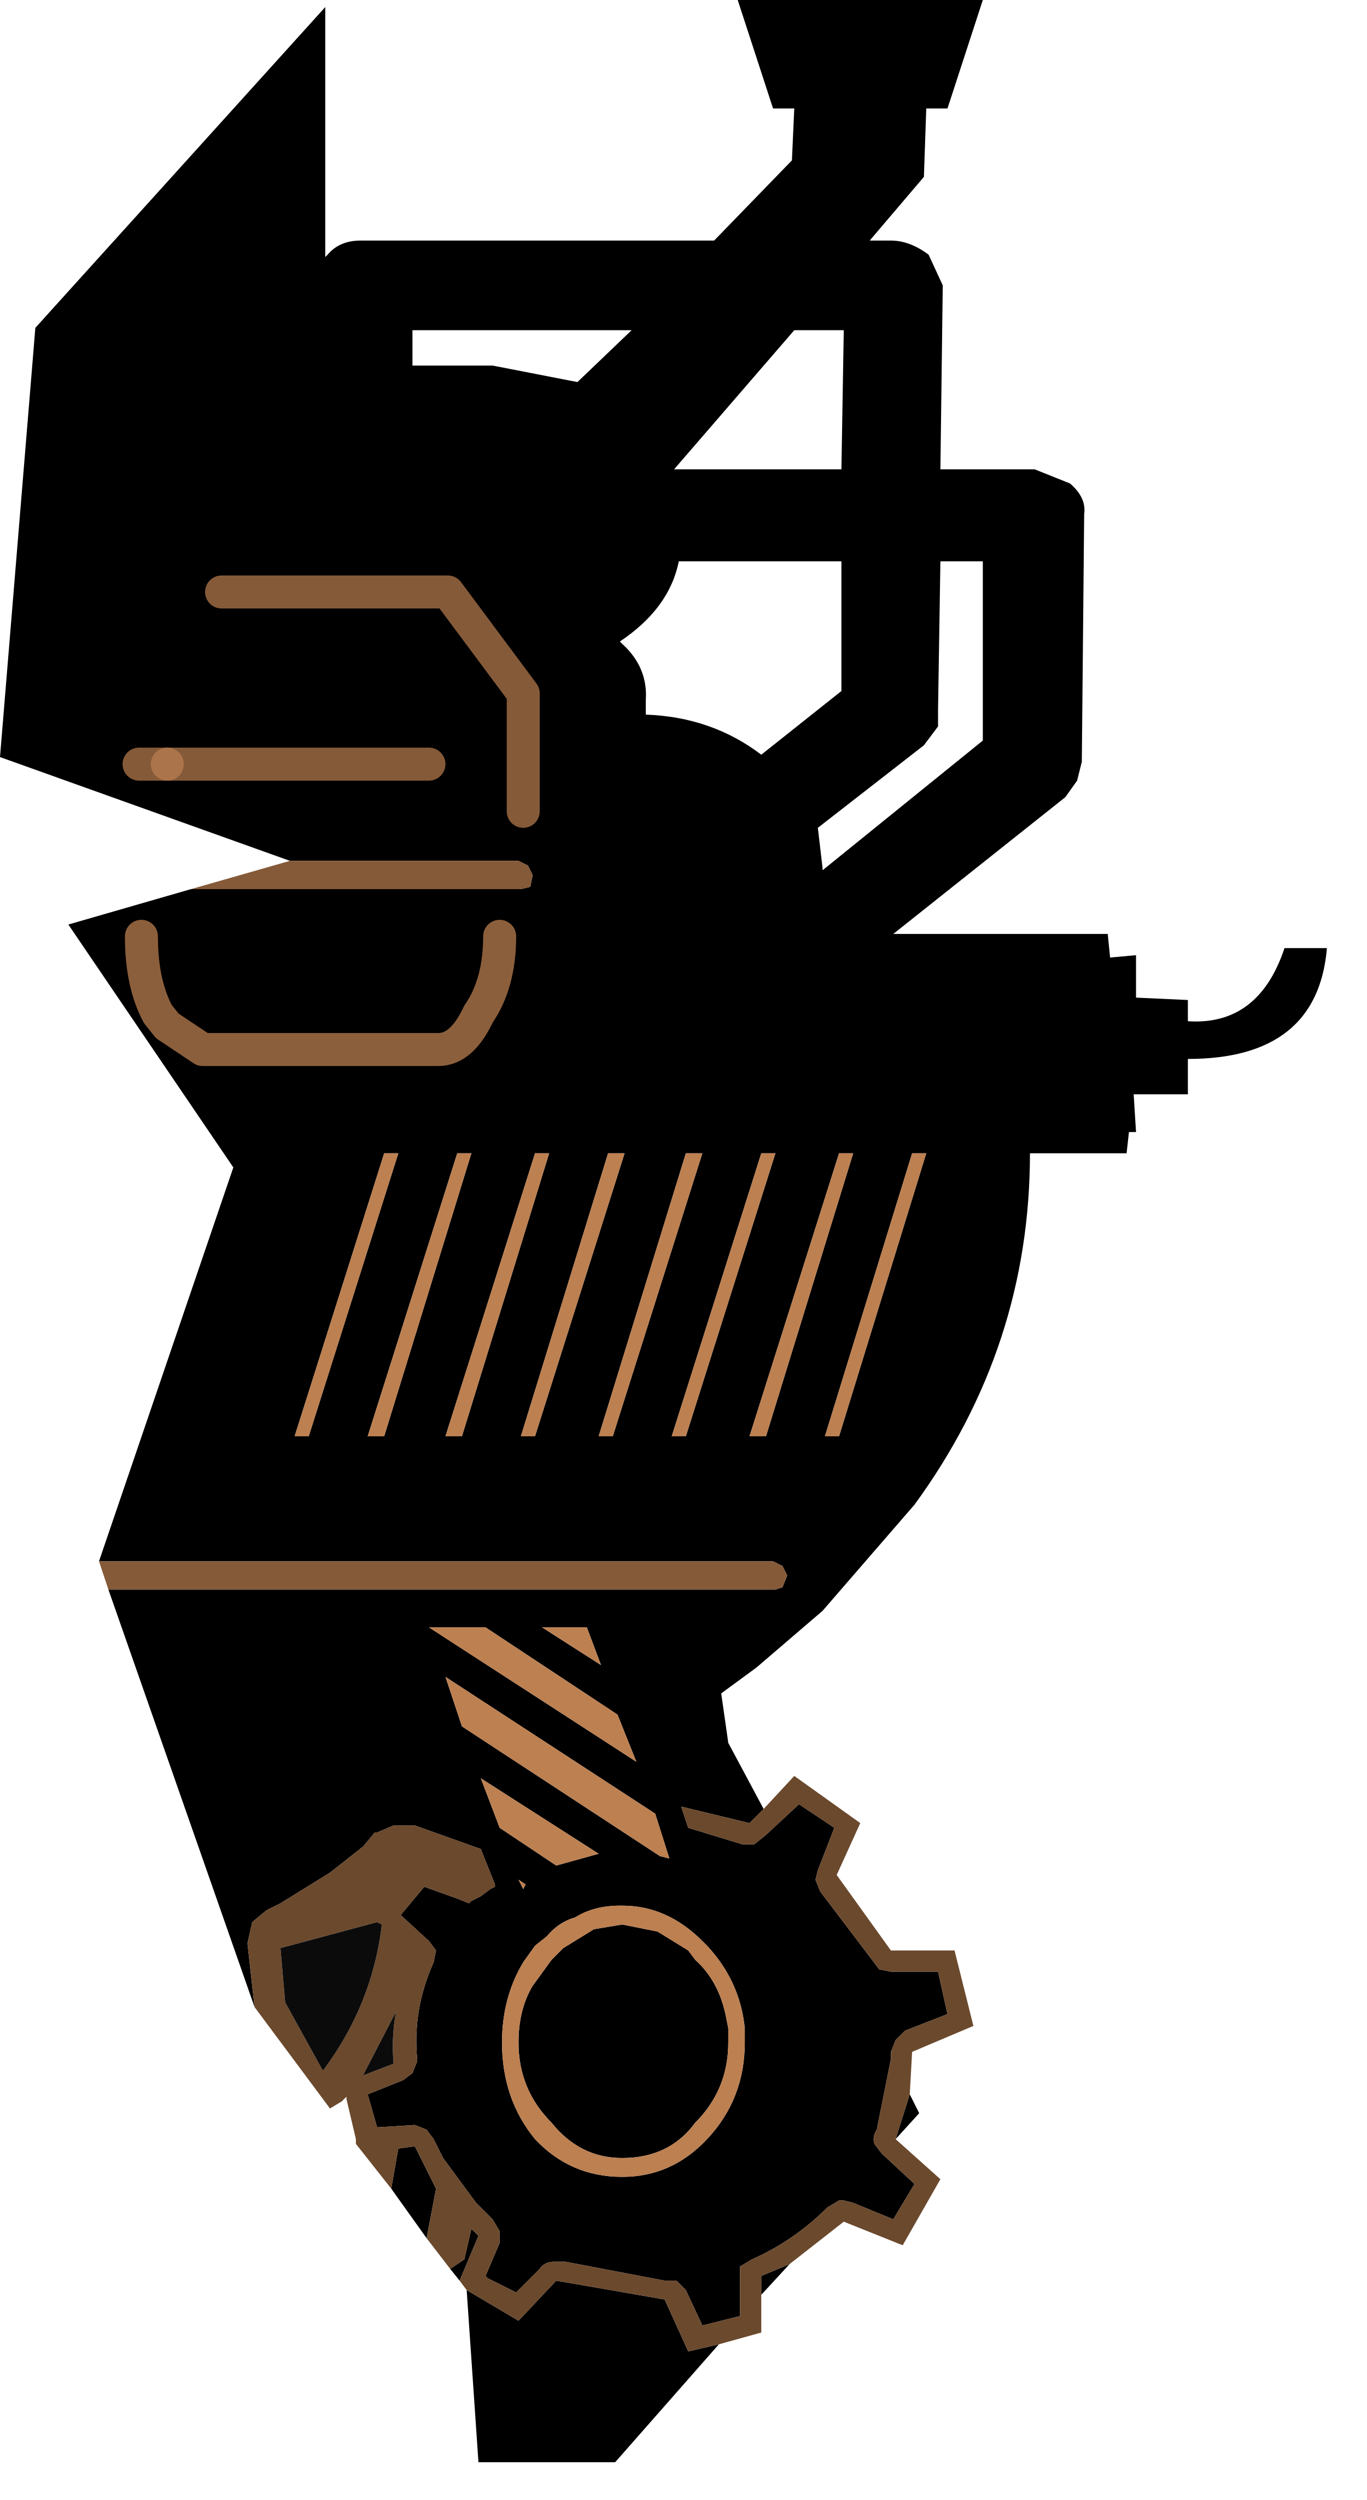 <?xml version="1.0" encoding="utf-8"?>
<svg version="1.1" id="Layer_1"
xmlns="http://www.w3.org/2000/svg"
xmlns:xlink="http://www.w3.org/1999/xlink"
width="29px" height="53px"
xml:space="preserve">
<g id="498" transform="matrix(1, 0, 0, 1, 0, 0)">
<path style="fill:#000000;fill-opacity:1" d="M15.9,38.65L14.45 38.3L14.6 38.75L15.75 39.1L16 39.1L16.25 38.9L16.95 38.25L17.7 38.75L17.35 39.65L17.3 39.85L17.4 40.1L18.5 41.55L18.65 41.75L18.9 41.8L19.9 41.8L20.1 42.7L19.2 43.05L19 43.25L18.9 43.5L18.9 43.65L18.6 45.15Q18.5 45.3 18.55 45.45L18.7 45.65L19.4 46.3L18.95 47.05L18.1 46.7L17.9 46.65L17.8 46.65L17.55 46.8Q16.85 47.5 15.95 47.9L15.7 48.05L15.7 48.3L15.7 49.1L14.9 49.3L14.55 48.55L14.35 48.35L14.1 48.35L12 47.95L11.75 47.95Q11.55 47.95 11.45 48.1L10.95 48.6L10.35 48.3L10.3 48.25L10.6 47.55L10.6 47.3L10.45 47.05L10.1 46.7L9.4 45.75L9.2 45.35L9.05 45.15L8.8 45.05L8 45.1L7.8 44.4L8.55 44.1L8.75 43.95L8.85 43.7L8.85 43.65Q8.75 42.6 9.2 41.6L9.25 41.35L9.1 41.15L8.5 40.6L9 40L9.7 40.25L9.95 40.35L10 40.3L10.2 40.2L10.4 40.05L10.5 40L10.5 39.95L10.2 39.2L8.8 38.7L8.75 38.7L8.35 38.7L8 38.85L7.95 38.85L7.7 39.15L7 39.7L5.95 40.35L5.65 40.5L5.35 40.75L5.25 41.2L5.4 42.55L2.3 33.7L16.45 33.7L16.6 33.65L16.7 33.4L16.6 33.2L16.4 33.1L2.1 33.1L4.95 24.75L1.45 19.6L4.05 18.85L11.05 18.85L11.25 18.8L11.3 18.55L11.2 18.35L11 18.25L6.15 18.25L0 16.05L0.75 6.95L6.9 0.15L6.9 5.45L6.95 5.4Q7.2 5.1 7.65 5.1L15.15 5.1L16.8 3.4L16.85 2.3L16.4 2.3L15.65 0L20.85 0L20.1 2.3L19.65 2.3L19.6 3.75L18.45 5.1L18.9 5.1Q19.3 5.1 19.7 5.4L20 6.05L19.95 9.95L21.95 9.95L22.7 10.25Q23.05 10.55 23 10.9L22.95 16.15L22.85 16.55L22.6 16.9L18.95 19.8L23.5 19.8L23.55 20.3L24.1 20.25L24.1 21.15L25.2 21.2L25.2 21.65Q26.7 21.75 27.25 20.1L28.15 20.1Q27.95 22.45 25.2 22.45L25.2 23.2L24.05 23.2L24.1 24L23.95 24L23.9 24.45L21.85 24.45Q21.85 28.55 19.4 31.9L17.45 34.15L16.05 35.35L15.3 35.9L15.45 36.95L16.2 38.35L15.9 38.65M19.3,44.4L19.5 44.8L19 45.35L19.3 44.4M16.75,48L16.15 48.65L16.15 48.25L16.75 48M15.25,49.7L13.05 52.2L10.15 52.2L9.9 48.55L11 49.2L11.8 48.35L14.1 48.75L14.6 49.85L15.25 49.7M9.85,47.9L10 47.25L10.15 47.4L9.75 48.35L9.55 48.1L9.85 47.9M8.45,45.55L8.8 45.5L9.25 46.4L9.05 47.45L8.3 46.4L8.45 45.55M20.85,11.9L19.95 11.9L19.9 15.05L19.9 15.4L19.6 15.8L17.35 17.55L17.45 18.4L17.45 18.45L20.85 15.7L20.85 11.9M12.25,8.1L13.4 7L8.75 7L8.75 7.75L10.45 7.75L12.25 8.1M17.9,7L16.85 7L14.3 9.95L17.85 9.95L17.9 7M14.4,11.9Q14.2 12.9 13.15 13.6L13.2 13.65Q13.75 14.15 13.7 14.85L13.7 15.15Q15.1 15.2 16.15 16L17.85 14.65L17.85 11.9L14.4 11.9M9.7,24.45L7.8 30.45L8.15 30.45L10 24.45L9.7 24.45M8.15,24.45L6.25 30.45L6.55 30.45L8.45 24.45L8.15 24.45M14.55,24.45L12.7 30.45L13 30.45L14.9 24.45L14.55 24.45M11.35,24.45L9.45 30.45L9.8 30.45L11.65 24.45L11.35 24.45M12.9,24.45L11.05 30.45L11.35 30.45L13.25 24.45L12.9 24.45M16.15,24.45L14.25 30.45L14.55 30.45L16.45 24.45L16.15 24.45M17.8,24.45L15.9 30.45L16.25 30.45L18.1 24.45L17.8 24.45M19.35,24.45L17.5 30.45L17.8 30.45L19.65 24.45L19.35 24.45M12.75,35.3L12.45 34.5L11.5 34.5L12.75 35.3M10.3,34.5L9.1 34.5L13.5 37.35L13.1 36.35L10.3 34.5M9.8,36.6L14 39.35L14.2 39.4L13.9 38.45L9.45 35.55L9.8 36.6M15.8,43Q15.7 42 15 41.25L14.9 41.15Q14.15 40.4 13.2 40.4L13.15 40.4Q12.6 40.4 12.2 40.65Q11.85 40.75 11.6 41.05L11.35 41.25L11.1 41.6Q10.65 42.35 10.65 43.3Q10.65 44.5 11.35 45.35Q12.1 46.15 13.2 46.15Q14.25 46.15 15 45.35Q15.8 44.5 15.8 43.3L15.8 43M15.45,43.3Q15.45 44.3 14.75 45Q14.2 45.75 13.2 45.75Q12.3 45.75 11.7 45Q11 44.3 11 43.3Q11 42.6 11.3 42.1L11.7 41.55L11.95 41.3L12.6 40.9L13.2 40.8L13.95 40.95L14.6 41.35L14.75 41.55Q15.25 42 15.4 42.75L15.45 43L15.45 43.3M11,39.85L11.1 40.05L11.15 39.95L11 39.85M11.8,39.55L12.7 39.3L10.2 37.7L10.6 38.75L11.8 39.55" />
<path style="fill:#BD8051;fill-opacity:1" d="M10,24.45L8.15 30.45L7.8 30.45L9.7 24.45L10 24.45M8.45,24.45L6.55 30.45L6.25 30.45L8.15 24.45L8.45 24.45M14.9,24.45L13 30.45L12.7 30.45L14.55 24.45L14.9 24.45M11.65,24.45L9.8 30.45L9.45 30.45L11.35 24.45L11.65 24.45M13.25,24.45L11.35 30.45L11.05 30.45L12.9 24.45L13.25 24.45M16.45,24.45L14.55 30.45L14.25 30.45L16.15 24.45L16.45 24.45M18.1,24.45L16.25 30.45L15.9 30.45L17.8 24.45L18.1 24.45M19.65,24.45L17.8 30.45L17.5 30.45L19.35 24.45L19.65 24.45M11.5,34.5L12.45 34.5L12.75 35.3L11.5 34.5M13.1,36.35L13.5 37.35L9.1 34.5L10.3 34.5L13.1 36.35M9.45,35.55L13.9 38.45L14.2 39.4L14 39.35L9.8 36.6L9.45 35.55M15.8,43.3Q15.8 44.5 15 45.35Q14.25 46.15 13.2 46.15Q12.1 46.15 11.35 45.35Q10.65 44.5 10.65 43.3Q10.65 42.35 11.1 41.6L11.35 41.25L11.6 41.05Q11.85 40.75 12.2 40.65Q12.6 40.4 13.15 40.4L13.2 40.4Q14.15 40.4 14.9 41.15L15 41.25Q15.7 42 15.8 43L15.8 43.3M15.45,43L15.4 42.75Q15.25 42 14.75 41.55L14.6 41.35L13.95 40.95L13.2 40.8L12.6 40.9L11.95 41.3L11.7 41.55L11.3 42.1Q11 42.6 11 43.3Q11 44.3 11.7 45Q12.3 45.75 13.2 45.75Q14.2 45.75 14.75 45Q15.45 44.3 15.45 43.3L15.45 43M11.15,39.95L11.1 40.05L11 39.85L11.15 39.95M10.6,38.75L10.2 37.7L12.7 39.3L11.8 39.55L10.6 38.75" />
<path style="fill:#855A39;fill-opacity:1" d="M6.15,18.25L11 18.25L11.2 18.35L11.3 18.55L11.25 18.8L11.05 18.85L4.05 18.85L6.15 18.25M2.1,33.1L16.4 33.1L16.6 33.2L16.7 33.4L16.6 33.65L16.45 33.7L2.3 33.7L2.1 33.1" />
<path style="fill:#6B492D;fill-opacity:1" d="M16.15,48.25L16.15 48.65L16.15 49.45L15.25 49.7L14.6 49.85L14.1 48.75L11.8 48.35L11 49.2L9.9 48.55L9.75 48.35L10.15 47.4L10 47.25L9.85 47.9L9.55 48.1L9.05 47.45L9.25 46.4L8.8 45.5L8.45 45.55L8.3 46.4L7.55 45.45L7.55 45.35L7.35 44.5L7.35 44.45L7.25 44.55L7 44.7L5.4 42.55L5.25 41.2L5.35 40.75L5.65 40.5L5.95 40.35L7 39.7L7.7 39.15L7.95 38.85L8 38.85L8.35 38.7L8.75 38.7L8.8 38.7L10.2 39.2L10.5 39.95L10.5 40L10.4 40.05L10.2 40.2L10 40.3L9.95 40.35L9.7 40.25L9 40L8.5 40.6L9.1 41.15L9.25 41.35L9.2 41.6Q8.75 42.6 8.85 43.65L8.85 43.7L8.75 43.95L8.55 44.1L7.8 44.4L8 45.1L8.8 45.05L9.05 45.15L9.2 45.35L9.4 45.75L10.1 46.7L10.45 47.05L10.6 47.3L10.6 47.55L10.3 48.25L10.35 48.3L10.95 48.6L11.45 48.1Q11.55 47.95 11.75 47.95L12 47.95L14.1 48.35L14.35 48.35L14.55 48.55L14.9 49.3L15.7 49.1L15.7 48.3L15.7 48.05L15.95 47.9Q16.85 47.5 17.55 46.8L17.8 46.65L17.9 46.65L18.1 46.7L18.95 47.05L19.4 46.3L18.7 45.65L18.55 45.45Q18.5 45.3 18.6 45.15L18.9 43.65L18.9 43.5L19 43.25L19.2 43.05L20.1 42.7L19.9 41.8L18.9 41.8L18.65 41.75L18.5 41.55L17.4 40.1L17.3 39.85L17.35 39.65L17.7 38.75L16.95 38.25L16.25 38.9L16 39.1L15.75 39.1L14.6 38.75L14.45 38.3L15.9 38.65L16.2 38.35L16.85 37.65L18.25 38.65L17.75 39.75L18.9 41.35L20.25 41.35L20.65 42.95L19.35 43.5L19.3 44.4L19 45.35L19.95 46.2L19.15 47.6L17.9 47.1L16.75 48L16.15 48.25M6.05,42.45L6.85 43.9Q7.9 42.5 8.1 40.8L8 40.75L5.95 41.3L6.05 42.45M8.35,43.75Q8.3 43.2 8.4 42.65L7.7 44L8.35 43.75" />
<path style="fill:#0B0B0B;fill-opacity:1" d="M5.95,41.3L8 40.75L8.1 40.8Q7.9 42.5 6.85 43.9L6.05 42.45L5.95 41.3M7.7,44L8.4 42.65Q8.3 43.2 8.35 43.75L7.7 44" />
<path style="fill:none;stroke-width:0.7;stroke-linecap:round;stroke-linejoin:round;stroke-miterlimit:3;stroke:#BD8051;stroke-opacity:0.706" d="M3.55,16.2L2.95 16.2" />
<path style="fill:none;stroke-width:0.7;stroke-linecap:round;stroke-linejoin:round;stroke-miterlimit:3;stroke:#8C5F3C;stroke-opacity:1" d="M3,19.85Q3 20.85 3.35 21.5L3.55 21.75L4.3 22.25L9.3 22.25Q9.8 22.25 10.15 21.5Q10.6 20.85 10.6 19.85" />
<path style="fill:none;stroke-width:0.7;stroke-linecap:round;stroke-linejoin:round;stroke-miterlimit:3;stroke:#BD8051;stroke-opacity:0.706" d="M4.7,12.55L9.5 12.55L11.1 14.7L11.1 17.2M9.1,16.2L3.55 16.2" />
</g>
</svg>
